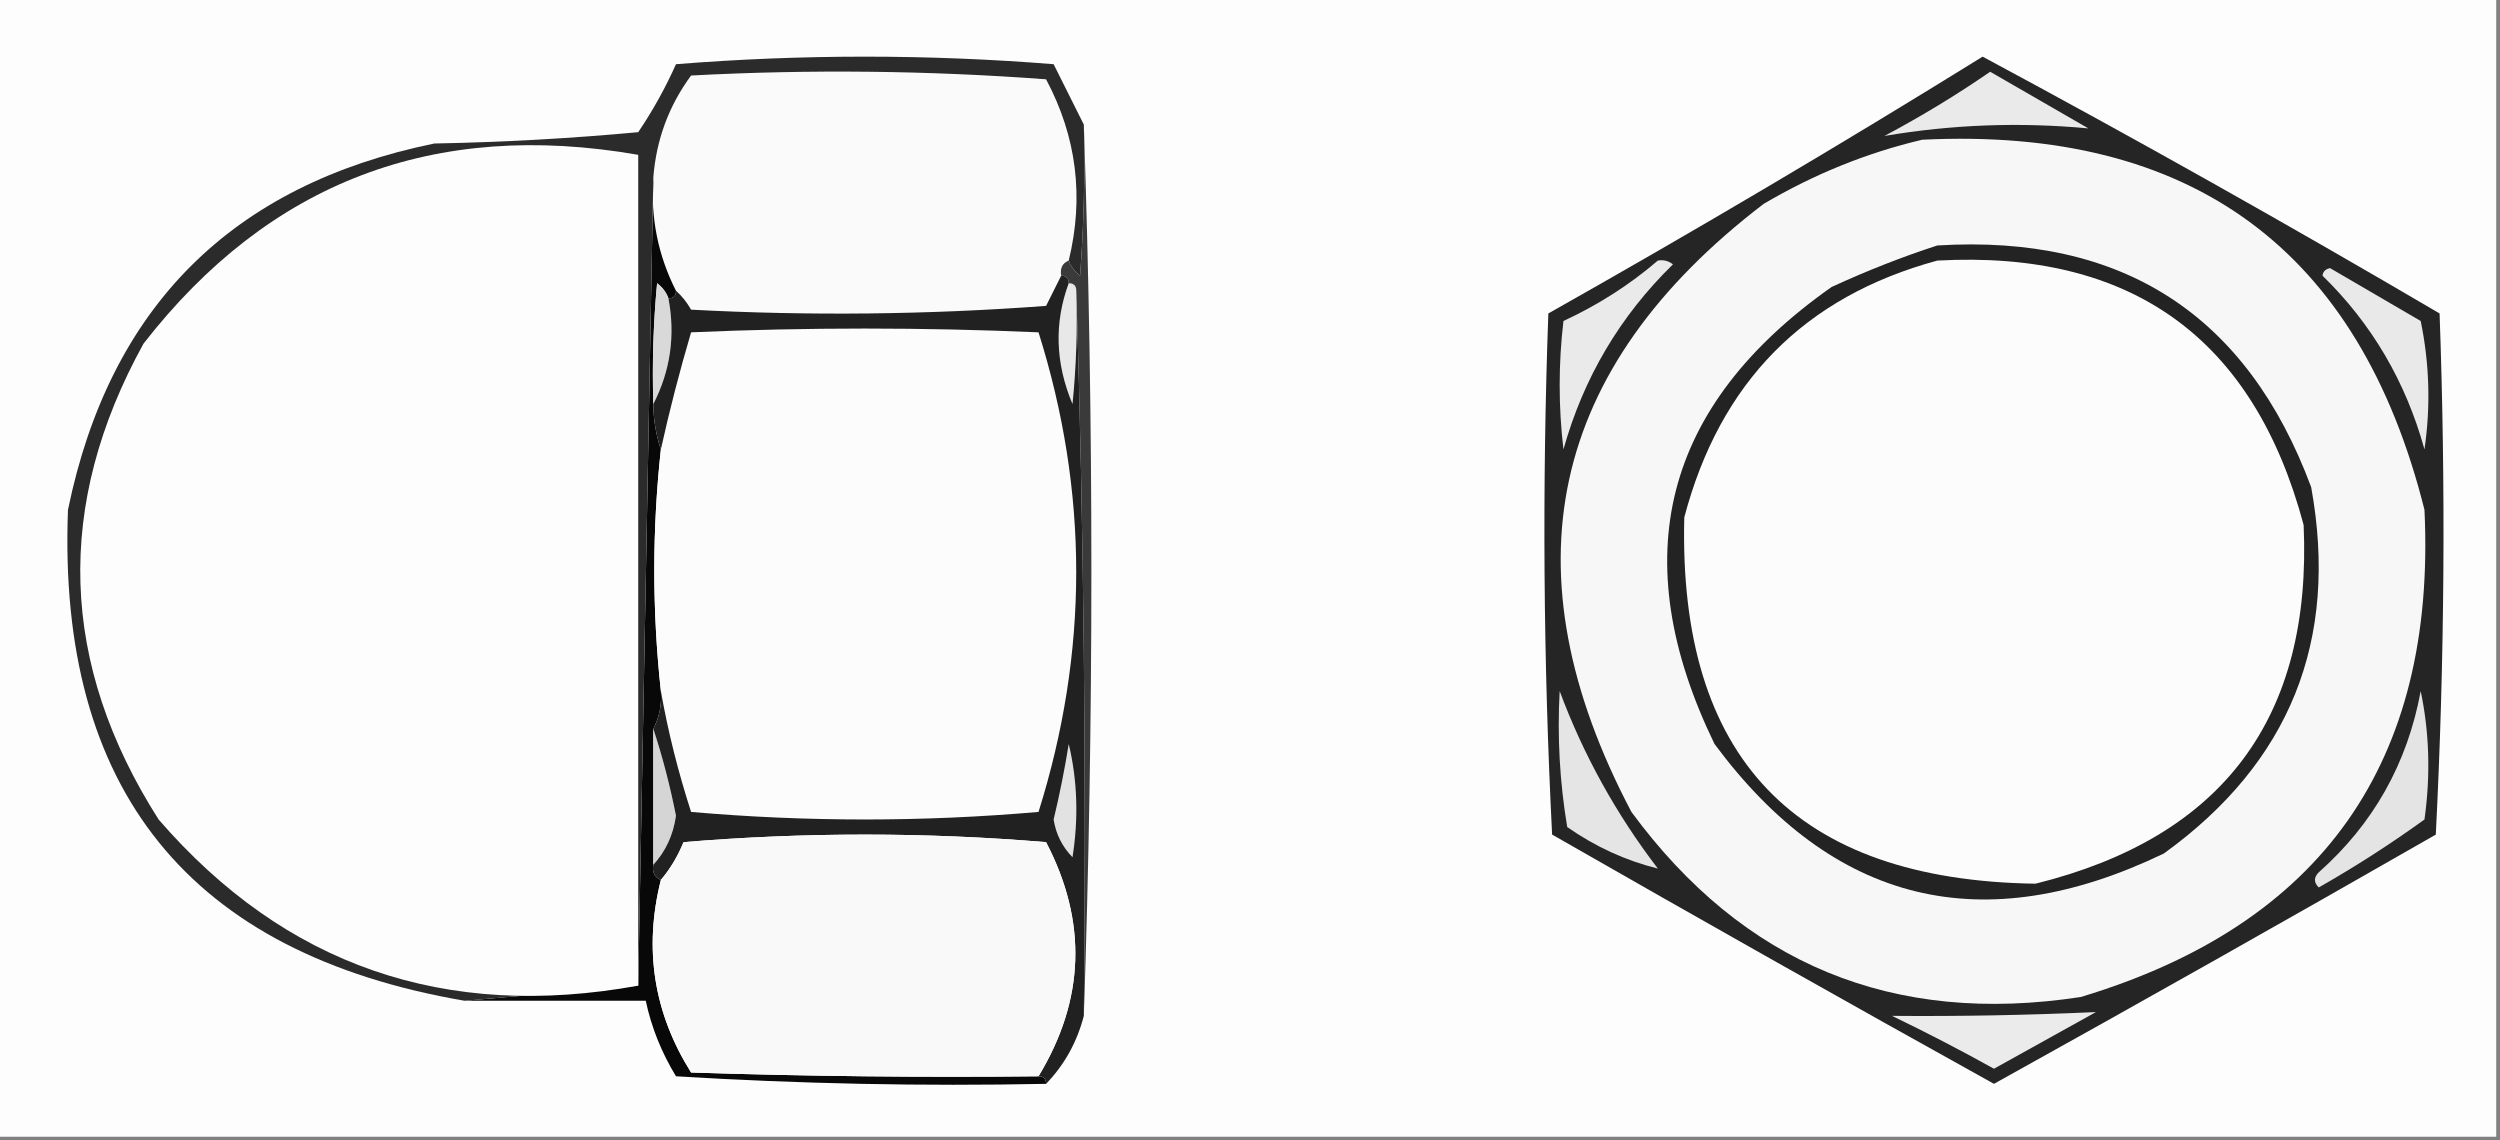 <?xml version="1.0" encoding="UTF-8"?>
<!DOCTYPE svg PUBLIC "-//W3C//DTD SVG 1.1//EN" "http://www.w3.org/Graphics/SVG/1.1/DTD/svg11.dtd">
<svg xmlns="http://www.w3.org/2000/svg" version="1.1" width="331px" height="151px" style="shape-rendering:geometricPrecision; text-rendering:geometricPrecision; image-rendering:optimizeQuality; fill-rule:evenodd; clip-rule:evenodd" xmlns:xlink="http://www.w3.org/1999/xlink">
<rect width="100%" height="100%" fill="#808080" stroke="none"/>
<g><path style="opacity:1" fill="#fdfdfd" d="M -0.5,-0.5 C 109.833,-0.5 220.167,-0.5 330.5,-0.5C 330.5,49.833 330.5,100.167 330.5,150.5C 220.167,150.5 109.833,150.5 -0.5,150.5C -0.5,100.167 -0.5,49.833 -0.5,-0.5 Z"/></g>
<g><path style="opacity:1" fill="#fafafa" d="M 141.5,34.5 C 140.662,34.842 140.328,35.508 140.5,36.5C 139.847,37.807 139.18,39.14 138.5,40.5C 122.844,41.666 107.177,41.833 91.5,41C 90.934,40.005 90.267,39.172 89.5,38.5C 87.12,33.807 86.12,28.807 86.5,23.5C 86.888,18.501 88.554,14.001 91.5,10C 107.177,9.167 122.844,9.334 138.5,10.5C 142.547,18.09 143.547,26.09 141.5,34.5 Z"/></g>
<g><path style="opacity:1" fill="#080808" d="M 86.5,23.5 C 86.12,28.807 87.12,33.807 89.5,38.5C 89.5,39.167 89.167,39.5 88.5,39.5C 88.217,38.711 87.717,38.044 87,37.5C 86.501,42.823 86.334,48.156 86.5,53.5C 86.517,55.565 86.85,57.565 87.5,59.5C 86.341,70.153 86.341,80.82 87.5,91.5C 87.634,93.291 87.301,94.958 86.5,96.5C 86.5,102.5 86.5,108.5 86.5,114.5C 86.328,115.492 86.662,116.158 87.5,116.5C 85.211,125.611 86.544,134.111 91.5,142C 106.83,142.5 122.163,142.667 137.5,142.5C 138.167,142.5 138.5,142.833 138.5,143.5C 122.153,143.833 105.82,143.499 89.5,142.5C 87.566,139.314 86.232,135.981 85.5,132.5C 77.5,132.5 69.5,132.5 61.5,132.5C 69.167,131.833 76.833,131.167 84.5,130.5C 85.167,94.833 85.833,59.167 86.5,23.5 Z"/></g>
<g><path style="opacity:1" fill="#e8e8e8" d="M 141.5,37.5 C 142.167,37.5 142.5,37.833 142.5,38.5C 142.666,43.511 142.499,48.511 142,53.5C 139.727,48.085 139.56,42.752 141.5,37.5 Z"/></g>
<g><path style="opacity:1" fill="#fcfcfc" d="M 87.5,91.5 C 86.341,80.82 86.341,70.153 87.5,59.5C 88.629,54.383 89.962,49.216 91.5,44C 106.833,43.333 122.167,43.333 137.5,44C 144.155,65.136 144.155,86.303 137.5,107.5C 122.167,108.833 106.833,108.833 91.5,107.5C 89.767,102.137 88.433,96.804 87.5,91.5 Z"/></g>
<g><path style="opacity:1" fill="#d9d9d9" d="M 88.5,39.5 C 89.432,44.425 88.766,49.092 86.5,53.5C 86.334,48.156 86.501,42.823 87,37.5C 87.717,38.044 88.217,38.711 88.5,39.5 Z"/></g>
<g><path style="opacity:1" fill="#3a3a3a" d="M 143.5,16.5 C 144.833,55.833 144.833,95.167 143.5,134.5C 143.832,102.329 143.498,70.329 142.5,38.5C 142.5,37.833 142.167,37.5 141.5,37.5C 141.5,36.833 141.167,36.5 140.5,36.5C 140.328,35.508 140.662,34.842 141.5,34.5C 141.783,35.289 142.283,35.956 143,36.5C 143.5,29.842 143.666,23.175 143.5,16.5 Z"/></g>
<g><path style="opacity:1" fill="#d5d5d5" d="M 86.5,96.5 C 87.705,100.149 88.705,103.983 89.5,108C 89.141,110.546 88.141,112.713 86.5,114.5C 86.5,108.5 86.5,102.5 86.5,96.5 Z"/></g>
<g><path style="opacity:1" fill="#212121" d="M 140.5,36.5 C 141.167,36.5 141.5,36.833 141.5,37.5C 139.56,42.752 139.727,48.085 142,53.5C 142.499,48.511 142.666,43.511 142.5,38.5C 143.498,70.329 143.832,102.329 143.5,134.5C 142.59,137.992 140.924,140.992 138.5,143.5C 138.5,142.833 138.167,142.5 137.5,142.5C 143.651,132.352 143.985,122.019 138.5,111.5C 122.5,110.167 106.5,110.167 90.5,111.5C 89.725,113.396 88.725,115.063 87.5,116.5C 86.662,116.158 86.328,115.492 86.5,114.5C 88.141,112.713 89.141,110.546 89.5,108C 88.705,103.983 87.705,100.149 86.5,96.5C 87.301,94.958 87.634,93.291 87.5,91.5C 88.433,96.804 89.767,102.137 91.5,107.5C 106.833,108.833 122.167,108.833 137.5,107.5C 144.155,86.303 144.155,65.136 137.5,44C 122.167,43.333 106.833,43.333 91.5,44C 89.962,49.216 88.629,54.383 87.5,59.5C 86.85,57.565 86.517,55.565 86.5,53.5C 88.766,49.092 89.432,44.425 88.5,39.5C 89.167,39.5 89.5,39.167 89.5,38.5C 90.267,39.172 90.934,40.005 91.5,41C 107.177,41.833 122.844,41.666 138.5,40.5C 139.18,39.14 139.847,37.807 140.5,36.5 Z"/></g>
<g><path style="opacity:1" fill="#e2e2e2" d="M 141.5,98.5 C 142.65,103.316 142.816,108.316 142,113.5C 140.637,112.107 139.804,110.441 139.5,108.5C 140.297,105.18 140.964,101.846 141.5,98.5 Z"/></g>
<g><path style="opacity:1" fill="#f9f9f9" d="M 137.5,142.5 C 122.163,142.667 106.83,142.5 91.5,142C 86.544,134.111 85.211,125.611 87.5,116.5C 88.725,115.063 89.725,113.396 90.5,111.5C 106.5,110.167 122.5,110.167 138.5,111.5C 143.985,122.019 143.651,132.352 137.5,142.5 Z"/></g>
<g><path style="opacity:1" fill="#252525" d="M 262.5,7.5 C 282.812,18.41 302.978,29.744 323,41.5C 323.833,64.507 323.666,87.507 322.5,110.5C 303.065,121.634 283.565,132.634 264,143.5C 244.435,132.634 224.935,121.634 205.5,110.5C 204.334,87.507 204.167,64.507 205,41.5C 224.477,30.518 243.644,19.185 262.5,7.5 Z"/></g>
<g><path style="opacity:1" fill="#e5e5e5" d="M 206.5,91.5 C 209.635,99.931 213.968,107.765 219.5,115C 215.236,113.944 211.236,112.11 207.5,109.5C 206.504,103.537 206.171,97.537 206.5,91.5 Z"/></g>
<g><path style="opacity:1" fill="#e4e4e4" d="M 320.5,91.5 C 321.652,96.985 321.818,102.651 321,108.5C 316.503,111.749 311.837,114.749 307,117.5C 306.333,116.833 306.333,116.167 307,115.5C 314.232,109.086 318.732,101.086 320.5,91.5 Z"/></g>
<g><path style="opacity:1" fill="#eaeaea" d="M 219.5,34.5 C 220.239,34.369 220.906,34.536 221.5,35C 214.494,41.84 209.661,50.007 207,59.5C 206.333,53.833 206.333,48.167 207,42.5C 211.609,40.365 215.776,37.698 219.5,34.5 Z"/></g>
<g><path style="opacity:1" fill="#e9e9e9" d="M 307.5,36.5 C 307.56,35.957 307.893,35.624 308.5,35.5C 312.5,37.833 316.5,40.167 320.5,42.5C 321.663,48.138 321.83,53.804 321,59.5C 318.522,50.529 314.022,42.862 307.5,36.5 Z"/></g>
<g><path style="opacity:1" fill="#f7f7f7" d="M 254.5,18.5 C 290.216,16.744 312.383,33.078 321,67.5C 322.582,100.905 307.415,122.405 275.5,132C 250.656,135.823 230.823,127.657 216,107.5C 199.183,75.615 205.016,48.781 233.5,27C 240.182,23.058 247.182,20.225 254.5,18.5 Z"/></g>
<g><path style="opacity:1" fill="#232323" d="M 256.5,32.5 C 281.012,30.994 297.512,41.661 306,64.5C 309.682,84.79 303.182,100.957 286.5,113C 262.546,124.529 242.712,119.696 227,98.5C 215.037,73.852 220.203,53.685 242.5,38C 247.161,35.849 251.828,34.016 256.5,32.5 Z"/></g>
<g><path style="opacity:1" fill="#fcfcfc" d="M 256.5,34.5 C 282.223,33.098 298.39,44.765 305,69.5C 306.146,95.022 294.313,110.855 269.5,117C 237.702,116.534 222.202,100.368 223,68.5C 227.721,50.613 238.888,39.28 256.5,34.5 Z"/></g>
<g><path style="opacity:1" fill="#eaeaea" d="M 263.5,9.5 C 267.806,11.988 272.139,14.488 276.5,17C 267.427,16.149 258.427,16.482 249.5,18C 254.397,15.392 259.063,12.559 263.5,9.5 Z"/></g>
<g><path style="opacity:1" fill="#2b2b2b" d="M 143.5,16.5 C 143.666,23.175 143.5,29.842 143,36.5C 142.283,35.956 141.783,35.289 141.5,34.5C 143.547,26.09 142.547,18.09 138.5,10.5C 122.844,9.334 107.177,9.167 91.5,10C 88.554,14.001 86.888,18.501 86.5,23.5C 85.833,59.167 85.167,94.833 84.5,130.5C 76.833,131.167 69.167,131.833 61.5,132.5C 25.082,126.238 7.582,104.572 9,67.5C 14.509,40.658 30.676,24.491 57.5,19C 66.518,18.832 75.518,18.332 84.5,17.5C 86.42,14.661 88.087,11.661 89.5,8.5C 106.167,7.167 122.833,7.167 139.5,8.5C 140.847,11.193 142.18,13.86 143.5,16.5 Z"/></g>
<g><path style="opacity:1" fill="#fdfdfd" d="M 84.5,130.5 C 58.897,135.162 37.73,127.829 21,108.5C 7.87,87.886 7.203,66.886 19,45.5C 35.629,24.115 57.463,15.782 84.5,20.5C 84.5,57.167 84.5,93.833 84.5,130.5 Z"/></g>
<g><path style="opacity:1" fill="#ebebeb" d="M 250.5,134.5 C 259.358,134.579 268.358,134.412 277.5,134C 272.99,136.516 268.49,139.016 264,141.5C 259.567,139.034 255.067,136.7 250.5,134.5 Z"/></g>
</svg>
